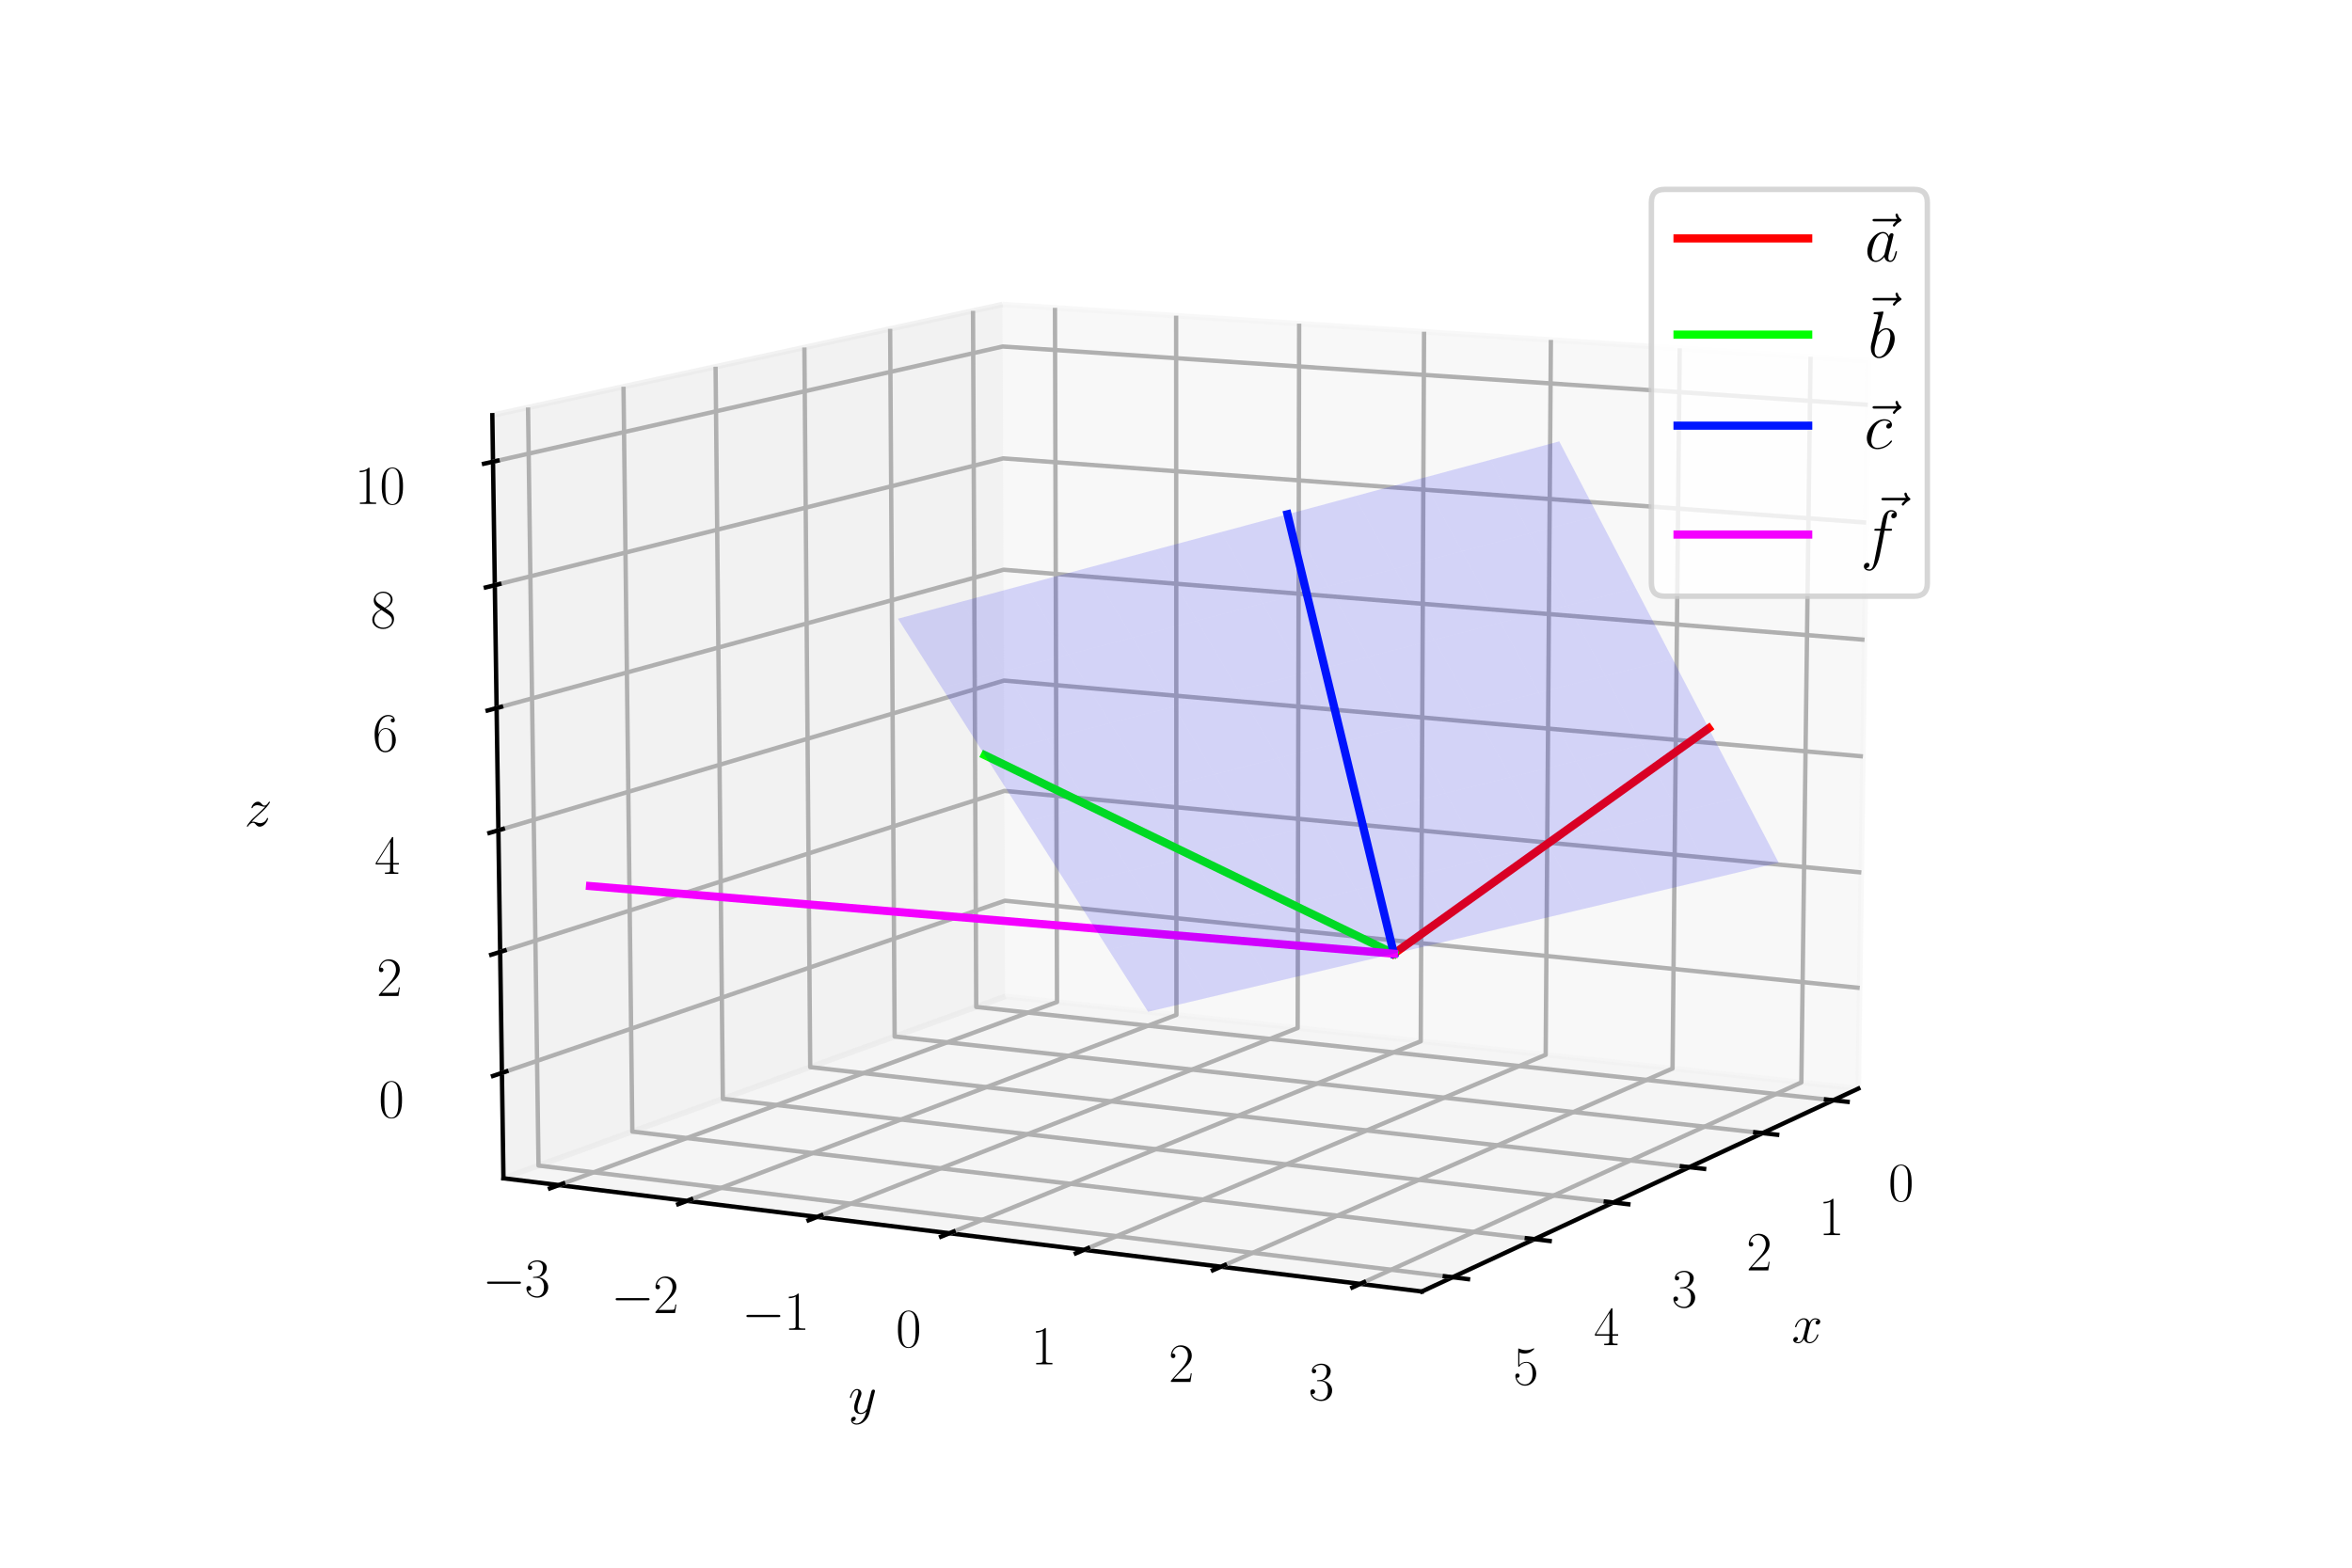 <?xml version="1.0" encoding="utf-8" standalone="no"?>
<!DOCTYPE svg PUBLIC "-//W3C//DTD SVG 1.1//EN"
  "http://www.w3.org/Graphics/SVG/1.1/DTD/svg11.dtd">
<svg xmlns:xlink="http://www.w3.org/1999/xlink" width="432pt" height="288pt" viewBox="0 0 432 288" xmlns="http://www.w3.org/2000/svg" version="1.1">
 <defs>
  <style type="text/css">*{stroke-linejoin: round; stroke-linecap: butt}</style>
 </defs>
 <g id="figure_1">
  <g id="patch_1">
   <path d="M 0 288 
L 432 288 
L 432 0 
L 0 0 
z
" style="fill: #ffffff"/>
  </g>
  <g id="patch_2">
   <path d="M 72 288 
L 360 288 
L 360 0 
L 72 0 
z
" style="fill: #ffffff"/>
  </g>
  <g id="pane3d_1">
   <g id="patch_3">
    <path d="M 184.645 183.051 
L 341.328 199.982 
L 343.18 66.231 
L 184.135 55.925 
" style="fill: #f2f2f2; opacity: 0.5; stroke: #f2f2f2; stroke-linejoin: miter"/>
   </g>
  </g>
  <g id="pane3d_2">
   <g id="patch_4">
    <path d="M 184.645 183.051 
L 92.471 216.462 
L 90.43 76.277 
L 184.135 55.925 
" style="fill: #e6e6e6; opacity: 0.5; stroke: #e6e6e6; stroke-linejoin: miter"/>
   </g>
  </g>
  <g id="pane3d_3">
   <g id="patch_5">
    <path d="M 184.645 183.051 
L 92.471 216.462 
L 261.158 237.261 
L 341.328 199.982 
" style="fill: #ececec; opacity: 0.5; stroke: #ececec; stroke-linejoin: miter"/>
   </g>
  </g>
  <g id="axis3d_1">
   <g id="line2d_1">
    <path d="M 341.328 199.982 
L 261.158 237.261 
" style="fill: none; stroke: #000000; stroke-width: 0.8; stroke-linecap: square"/>
   </g>
   <g id="text_1">
    <!-- $x$ -->
    <g transform="translate(329.088 246.67)scale(0.1 -0.1)">
     <defs>
      <path id="CMMI12-78" d="M 3034 2606 
C 2829 2567 2752 2414 2752 2293 
C 2752 2139 2874 2088 2963 2088 
C 3155 2088 3290 2254 3290 2427 
C 3290 2695 2982 2816 2714 2816 
C 2323 2816 2106 2433 2048 2312 
C 1901 2816 1504 2816 1389 2816 
C 736 2816 390 1980 390 1839 
C 390 1814 416 1782 461 1782 
C 512 1782 525 1820 538 1846 
C 755 2555 1184 2689 1370 2689 
C 1658 2689 1715 2420 1715 2267 
C 1715 2127 1677 1980 1600 1673 
L 1382 798 
C 1286 415 1101 64 762 64 
C 730 64 570 64 435 147 
C 666 192 717 383 717 460 
C 717 588 621 664 499 664 
C 346 664 179 530 179 326 
C 179 57 480 -64 755 -64 
C 1062 -64 1280 179 1414 441 
C 1517 64 1837 -64 2074 -64 
C 2726 -64 3072 773 3072 913 
C 3072 945 3046 971 3008 971 
C 2950 971 2944 939 2925 888 
C 2752 326 2381 64 2093 64 
C 1869 64 1747 230 1747 492 
C 1747 632 1773 734 1875 1156 
L 2099 2024 
C 2195 2408 2413 2689 2707 2689 
C 2720 2689 2899 2689 3034 2606 
z
" transform="scale(0.016)"/>
     </defs>
     <use xlink:href="#CMMI12-78" transform="scale(0.996)"/>
    </g>
   </g>
   <g id="Line3DCollection_1">
    <path d="M 336.708 202.13 
L 179.306 184.987 
L 178.715 57.103 
" style="fill: none; stroke: #b0b0b0; stroke-width: 0.8"/>
    <path d="M 323.728 208.166 
L 164.32 190.418 
L 163.497 60.408 
" style="fill: none; stroke: #b0b0b0; stroke-width: 0.8"/>
    <path d="M 310.273 214.422 
L 148.817 196.038 
L 147.746 63.829 
" style="fill: none; stroke: #b0b0b0; stroke-width: 0.8"/>
    <path d="M 296.317 220.912 
L 132.767 201.856 
L 131.431 67.372 
" style="fill: none; stroke: #b0b0b0; stroke-width: 0.8"/>
    <path d="M 281.833 227.647 
L 116.142 207.882 
L 114.522 71.045 
" style="fill: none; stroke: #b0b0b0; stroke-width: 0.8"/>
    <path d="M 266.788 234.643 
L 98.91 214.128 
L 96.986 74.853 
" style="fill: none; stroke: #b0b0b0; stroke-width: 0.8"/>
   </g>
   <g id="xtick_1">
    <g id="line2d_2">
     <path d="M 335.382 201.985 
L 339.364 202.419 
" style="fill: none; stroke: #000000; stroke-width: 0.8; stroke-linecap: square"/>
    </g>
    <g id="text_2">
     <!-- $\mathdefault{0}$ -->
     <g transform="translate(346.835 220.63)scale(0.1 -0.1)">
      <defs>
       <path id="CMR17-30" d="M 2688 2025 
C 2688 2416 2682 3080 2413 3591 
C 2176 4039 1798 4198 1466 4198 
C 1158 4198 768 4058 525 3597 
C 269 3118 243 2524 243 2025 
C 243 1661 250 1106 448 619 
C 723 -39 1216 -128 1466 -128 
C 1760 -128 2208 -7 2470 600 
C 2662 1042 2688 1559 2688 2025 
z
M 1466 -26 
C 1056 -26 813 325 723 812 
C 653 1188 653 1738 653 2096 
C 653 2588 653 2997 736 3387 
C 858 3929 1216 4096 1466 4096 
C 1728 4096 2067 3923 2189 3400 
C 2272 3036 2278 2607 2278 2096 
C 2278 1680 2278 1169 2202 792 
C 2067 95 1690 -26 1466 -26 
z
" transform="scale(0.016)"/>
      </defs>
      <use xlink:href="#CMR17-30" transform="scale(0.996)"/>
     </g>
    </g>
   </g>
   <g id="xtick_2">
    <g id="line2d_3">
     <path d="M 322.383 208.016 
L 326.42 208.466 
" style="fill: none; stroke: #000000; stroke-width: 0.8; stroke-linecap: square"/>
    </g>
    <g id="text_3">
     <!-- $\mathdefault{1}$ -->
     <g transform="translate(334.042 226.893)scale(0.1 -0.1)">
      <defs>
       <path id="CMR17-31" d="M 1702 4058 
C 1702 4192 1696 4192 1606 4192 
C 1357 3916 979 3827 621 3827 
C 602 3827 570 3827 563 3808 
C 557 3795 557 3782 557 3648 
C 755 3648 1088 3686 1344 3839 
L 1344 461 
C 1344 236 1331 160 781 160 
L 589 160 
L 589 0 
C 896 0 1216 0 1523 0 
C 1830 0 2150 0 2458 0 
L 2458 160 
L 2266 160 
C 1715 160 1702 230 1702 458 
L 1702 4058 
z
" transform="scale(0.016)"/>
      </defs>
      <use xlink:href="#CMR17-31" transform="scale(0.996)"/>
     </g>
    </g>
   </g>
   <g id="xtick_3">
    <g id="line2d_4">
     <path d="M 308.91 214.267 
L 313.002 214.733 
" style="fill: none; stroke: #000000; stroke-width: 0.8; stroke-linecap: square"/>
    </g>
    <g id="text_4">
     <!-- $\mathdefault{2}$ -->
     <g transform="translate(320.78 233.385)scale(0.1 -0.1)">
      <defs>
       <path id="CMR17-32" d="M 2669 989 
L 2554 989 
C 2490 536 2438 459 2413 420 
C 2381 369 1920 369 1830 369 
L 602 369 
C 832 619 1280 1072 1824 1597 
C 2214 1967 2669 2402 2669 3035 
C 2669 3790 2067 4224 1395 4224 
C 691 4224 262 3604 262 3030 
C 262 2780 448 2748 525 2748 
C 589 2748 781 2787 781 3010 
C 781 3207 614 3264 525 3264 
C 486 3264 448 3258 422 3245 
C 544 3790 915 4058 1306 4058 
C 1862 4058 2227 3617 2227 3035 
C 2227 2479 1901 2000 1536 1584 
L 262 146 
L 262 0 
L 2515 0 
L 2669 989 
z
" transform="scale(0.016)"/>
      </defs>
      <use xlink:href="#CMR17-32" transform="scale(0.996)"/>
     </g>
    </g>
   </g>
   <g id="xtick_4">
    <g id="line2d_5">
     <path d="M 294.935 220.751 
L 299.085 221.234 
" style="fill: none; stroke: #000000; stroke-width: 0.8; stroke-linecap: square"/>
    </g>
    <g id="text_5">
     <!-- $\mathdefault{3}$ -->
     <g transform="translate(307.024 240.119)scale(0.1 -0.1)">
      <defs>
       <path id="CMR17-33" d="M 1414 2157 
C 1984 2157 2234 1662 2234 1090 
C 2234 320 1824 25 1453 25 
C 1114 25 563 194 390 693 
C 422 680 454 680 486 680 
C 640 680 755 782 755 948 
C 755 1133 614 1216 486 1216 
C 378 1216 211 1165 211 926 
C 211 335 787 -128 1466 -128 
C 2176 -128 2720 430 2720 1085 
C 2720 1707 2208 2157 1600 2227 
C 2086 2328 2554 2756 2554 3329 
C 2554 3820 2048 4179 1472 4179 
C 890 4179 378 3829 378 3329 
C 378 3110 544 3072 627 3072 
C 762 3072 877 3155 877 3321 
C 877 3486 762 3569 627 3569 
C 602 3569 570 3569 544 3557 
C 730 3959 1235 4032 1459 4032 
C 1683 4032 2106 3925 2106 3320 
C 2106 3143 2080 2828 1862 2550 
C 1670 2304 1453 2304 1242 2284 
C 1210 2284 1062 2269 1037 2269 
C 992 2263 966 2257 966 2208 
C 966 2163 973 2157 1101 2157 
L 1414 2157 
z
" transform="scale(0.016)"/>
      </defs>
      <use xlink:href="#CMR17-33" transform="scale(0.996)"/>
     </g>
    </g>
   </g>
   <g id="xtick_5">
    <g id="line2d_6">
     <path d="M 280.431 227.48 
L 284.64 227.982 
" style="fill: none; stroke: #000000; stroke-width: 0.8; stroke-linecap: square"/>
    </g>
    <g id="text_6">
     <!-- $\mathdefault{4}$ -->
     <g transform="translate(292.744 247.11)scale(0.1 -0.1)">
      <defs>
       <path id="CMR17-34" d="M 2150 4122 
C 2150 4256 2144 4256 2029 4256 
L 128 1254 
L 128 1088 
L 1779 1088 
L 1779 457 
C 1779 224 1766 160 1318 160 
L 1197 160 
L 1197 0 
C 1402 0 1747 0 1965 0 
C 2182 0 2528 0 2733 0 
L 2733 160 
L 2611 160 
C 2163 160 2150 224 2150 457 
L 2150 1088 
L 2803 1088 
L 2803 1254 
L 2150 1254 
L 2150 4122 
z
M 1798 3703 
L 1798 1254 
L 256 1254 
L 1798 3703 
z
" transform="scale(0.016)"/>
      </defs>
      <use xlink:href="#CMR17-34" transform="scale(0.996)"/>
     </g>
    </g>
   </g>
   <g id="xtick_6">
    <g id="line2d_7">
     <path d="M 265.367 234.469 
L 269.635 234.991 
" style="fill: none; stroke: #000000; stroke-width: 0.8; stroke-linecap: square"/>
    </g>
    <g id="text_7">
     <!-- $\mathdefault{5}$ -->
     <g transform="translate(277.911 254.371)scale(0.1 -0.1)">
      <defs>
       <path id="CMR17-35" d="M 730 3692 
C 794 3666 1056 3584 1325 3584 
C 1920 3584 2246 3911 2432 4100 
C 2432 4157 2432 4192 2394 4192 
C 2387 4192 2374 4192 2323 4163 
C 2099 4058 1837 3973 1517 3973 
C 1325 3973 1037 3999 723 4139 
C 653 4171 640 4171 634 4171 
C 602 4171 595 4164 595 4037 
L 595 2203 
C 595 2089 595 2057 659 2057 
C 691 2057 704 2070 736 2114 
C 941 2401 1222 2522 1542 2522 
C 1766 2522 2246 2382 2246 1289 
C 2246 1085 2246 715 2054 421 
C 1894 159 1645 25 1370 25 
C 947 25 518 320 403 814 
C 429 807 480 795 506 795 
C 589 795 749 840 749 1038 
C 749 1210 627 1280 506 1280 
C 358 1280 262 1190 262 1011 
C 262 454 704 -128 1382 -128 
C 2042 -128 2669 440 2669 1264 
C 2669 2030 2170 2624 1549 2624 
C 1222 2624 947 2503 730 2274 
L 730 3692 
z
" transform="scale(0.016)"/>
      </defs>
      <use xlink:href="#CMR17-35" transform="scale(0.996)"/>
     </g>
    </g>
   </g>
  </g>
  <g id="axis3d_2">
   <g id="line2d_8">
    <path d="M 92.471 216.462 
L 261.158 237.261 
" style="fill: none; stroke: #000000; stroke-width: 0.8; stroke-linecap: square"/>
   </g>
   <g id="text_8">
    <!-- $y$ -->
    <g transform="translate(155.83 259.667)scale(0.1 -0.1)">
     <defs>
      <path id="CMMI12-79" d="M 1683 -700 
C 1510 -939 1261 -1152 947 -1152 
C 870 -1152 563 -1152 467 -889 
C 486 -895 518 -895 531 -895 
C 723 -895 851 -729 851 -582 
C 851 -435 730 -384 634 -384 
C 531 -384 307 -458 307 -759 
C 307 -1071 582 -1286 947 -1286 
C 1587 -1286 2234 -700 2413 6 
L 3040 2485 
C 3046 2517 3059 2556 3059 2594 
C 3059 2689 2982 2753 2886 2753 
C 2829 2753 2694 2727 2643 2535 
L 2170 658 
C 2138 543 2138 530 2086 460 
C 1958 281 1747 64 1440 64 
C 1082 64 1050 415 1050 588 
C 1050 952 1222 1443 1395 1903 
C 1466 2088 1504 2178 1504 2305 
C 1504 2574 1312 2816 998 2816 
C 410 2816 173 1890 173 1839 
C 173 1814 198 1782 243 1782 
C 301 1782 307 1807 333 1897 
C 486 2433 730 2689 979 2689 
C 1037 2689 1146 2689 1146 2478 
C 1146 2312 1075 2127 979 1884 
C 666 1047 666 837 666 683 
C 666 77 1101 -64 1421 -64 
C 1606 -64 1837 -6 2061 230 
L 2067 224 
C 1971 -147 1907 -392 1683 -700 
z
" transform="scale(0.016)"/>
     </defs>
     <use xlink:href="#CMMI12-79" transform="scale(0.996)"/>
    </g>
   </g>
   <g id="Line3DCollection_2">
    <path d="M 193.768 56.55 
L 194.142 184.077 
L 102.641 217.716 
" style="fill: none; stroke: #b0b0b0; stroke-width: 0.8"/>
    <path d="M 216.024 57.992 
L 216.08 186.448 
L 126.162 220.616 
" style="fill: none; stroke: #b0b0b0; stroke-width: 0.8"/>
    <path d="M 238.62 59.456 
L 238.348 188.854 
L 150.074 223.565 
" style="fill: none; stroke: #b0b0b0; stroke-width: 0.8"/>
    <path d="M 261.561 60.942 
L 260.952 191.297 
L 174.386 226.562 
" style="fill: none; stroke: #b0b0b0; stroke-width: 0.8"/>
    <path d="M 284.858 62.452 
L 283.9 193.776 
L 199.109 229.611 
" style="fill: none; stroke: #b0b0b0; stroke-width: 0.8"/>
    <path d="M 308.517 63.985 
L 307.2 196.294 
L 224.253 232.711 
" style="fill: none; stroke: #b0b0b0; stroke-width: 0.8"/>
    <path d="M 332.548 65.542 
L 330.861 198.851 
L 249.83 235.864 
" style="fill: none; stroke: #b0b0b0; stroke-width: 0.8"/>
   </g>
   <g id="xtick_7">
    <g id="line2d_9">
     <path d="M 103.449 217.419 
L 101.019 218.312 
" style="fill: none; stroke: #000000; stroke-width: 0.8; stroke-linecap: square"/>
    </g>
    <g id="text_9">
     <!-- $\mathdefault{−3}$ -->
     <g transform="translate(88.609 238.194)scale(0.1 -0.1)">
      <defs>
       <path id="CMSY10-0" d="M 4218 1472 
C 4326 1472 4442 1472 4442 1600 
C 4442 1728 4326 1728 4218 1728 
L 755 1728 
C 646 1728 531 1728 531 1600 
C 531 1472 646 1472 755 1472 
L 4218 1472 
z
" transform="scale(0.016)"/>
      </defs>
      <use xlink:href="#CMSY10-0" transform="scale(0.996)"/>
      <use xlink:href="#CMR17-33" transform="translate(77.487 0)scale(0.996)"/>
     </g>
    </g>
   </g>
   <g id="xtick_8">
    <g id="line2d_10">
     <path d="M 126.957 220.314 
L 124.567 221.222 
" style="fill: none; stroke: #000000; stroke-width: 0.8; stroke-linecap: square"/>
    </g>
    <g id="text_10">
     <!-- $\mathdefault{−2}$ -->
     <g transform="translate(112.231 241.227)scale(0.1 -0.1)">
      <use xlink:href="#CMSY10-0" transform="scale(0.996)"/>
      <use xlink:href="#CMR17-32" transform="translate(77.487 0)scale(0.996)"/>
     </g>
    </g>
   </g>
   <g id="xtick_9">
    <g id="line2d_11">
     <path d="M 150.855 223.257 
L 148.507 224.181 
" style="fill: none; stroke: #000000; stroke-width: 0.8; stroke-linecap: square"/>
    </g>
    <g id="text_11">
     <!-- $\mathdefault{−1}$ -->
     <g transform="translate(136.248 244.31)scale(0.1 -0.1)">
      <use xlink:href="#CMSY10-0" transform="scale(0.996)"/>
      <use xlink:href="#CMR17-31" transform="translate(77.487 0)scale(0.996)"/>
     </g>
    </g>
   </g>
   <g id="xtick_10">
    <g id="line2d_12">
     <path d="M 175.153 226.25 
L 172.849 227.189 
" style="fill: none; stroke: #000000; stroke-width: 0.8; stroke-linecap: square"/>
    </g>
    <g id="text_12">
     <!-- $\mathdefault{0}$ -->
     <g transform="translate(164.545 247.446)scale(0.1 -0.1)">
      <use xlink:href="#CMR17-30" transform="scale(0.996)"/>
     </g>
    </g>
   </g>
   <g id="xtick_11">
    <g id="line2d_13">
     <path d="M 199.861 229.293 
L 197.602 230.248 
" style="fill: none; stroke: #000000; stroke-width: 0.8; stroke-linecap: square"/>
    </g>
    <g id="text_13">
     <!-- $\mathdefault{1}$ -->
     <g transform="translate(189.383 250.635)scale(0.1 -0.1)">
      <use xlink:href="#CMR17-31" transform="scale(0.996)"/>
     </g>
    </g>
   </g>
   <g id="xtick_12">
    <g id="line2d_14">
     <path d="M 224.989 232.388 
L 222.778 233.359 
" style="fill: none; stroke: #000000; stroke-width: 0.8; stroke-linecap: square"/>
    </g>
    <g id="text_14">
     <!-- $\mathdefault{2}$ -->
     <g transform="translate(214.647 253.878)scale(0.1 -0.1)">
      <use xlink:href="#CMR17-32" transform="scale(0.996)"/>
     </g>
    </g>
   </g>
   <g id="xtick_13">
    <g id="line2d_15">
     <path d="M 250.549 235.536 
L 248.387 236.523 
" style="fill: none; stroke: #000000; stroke-width: 0.8; stroke-linecap: square"/>
    </g>
    <g id="text_15">
     <!-- $\mathdefault{3}$ -->
     <g transform="translate(240.348 257.178)scale(0.1 -0.1)">
      <use xlink:href="#CMR17-33" transform="scale(0.996)"/>
     </g>
    </g>
   </g>
  </g>
  <g id="axis3d_3">
   <g id="line2d_16">
    <path d="M 92.471 216.462 
L 90.43 76.277 
" style="fill: none; stroke: #000000; stroke-width: 0.8; stroke-linecap: square"/>
   </g>
   <g id="text_16">
    <!-- $z$ -->
    <g transform="translate(44.901 151.766)scale(0.1 -0.1)">
     <defs>
      <path id="CMMI12-7a" d="M 813 486 
C 1088 803 1312 1004 1632 1296 
C 2016 1632 2182 1793 2272 1891 
C 2720 2338 2944 2713 2944 2764 
C 2944 2816 2893 2816 2880 2816 
C 2835 2816 2822 2793 2790 2750 
C 2630 2494 2477 2367 2310 2367 
C 2176 2367 2106 2421 1984 2565 
C 1850 2715 1741 2816 1555 2816 
C 1088 2816 806 2257 806 2128 
C 806 2108 813 2068 870 2068 
C 922 2068 928 2091 947 2133 
C 1056 2372 1363 2414 1485 2414 
C 1619 2414 1747 2376 1882 2327 
C 2125 2240 2227 2240 2291 2240 
C 2336 2240 2362 2240 2394 2246 
C 2182 1994 1837 1683 1549 1418 
L 902 816 
C 512 415 275 33 275 -12 
C 275 -51 307 -64 346 -64 
C 384 -64 390 -57 435 14 
C 538 163 742 384 979 384 
C 1114 384 1178 342 1306 193 
C 1427 61 1536 -64 1741 -64 
C 2368 -64 2726 732 2726 876 
C 2726 903 2720 942 2656 942 
C 2605 942 2598 917 2579 855 
C 2438 488 2061 338 1811 338 
C 1677 338 1549 376 1414 425 
C 1158 512 1088 512 1005 512 
C 941 512 870 512 813 486 
z
" transform="scale(0.016)"/>
     </defs>
     <use xlink:href="#CMMI12-7a" transform="scale(0.996)"/>
    </g>
   </g>
   <g id="Line3DCollection_3">
    <path d="M 92.189 197.103 
L 184.575 165.472 
L 341.584 181.499 
" style="fill: none; stroke: #b0b0b0; stroke-width: 0.8"/>
    <path d="M 91.865 174.873 
L 184.494 145.296 
L 341.878 160.28 
" style="fill: none; stroke: #b0b0b0; stroke-width: 0.8"/>
    <path d="M 91.54 152.53 
L 184.412 125.027 
L 342.173 138.959 
" style="fill: none; stroke: #b0b0b0; stroke-width: 0.8"/>
    <path d="M 91.213 130.073 
L 184.331 104.664 
L 342.47 117.534 
" style="fill: none; stroke: #b0b0b0; stroke-width: 0.8"/>
    <path d="M 90.884 107.502 
L 184.249 84.208 
L 342.768 96.005 
" style="fill: none; stroke: #b0b0b0; stroke-width: 0.8"/>
    <path d="M 90.554 84.815 
L 184.166 63.657 
L 343.067 74.371 
" style="fill: none; stroke: #b0b0b0; stroke-width: 0.8"/>
   </g>
   <g id="xtick_14">
    <g id="line2d_17">
     <path d="M 93.005 196.824 
L 90.552 197.663 
" style="fill: none; stroke: #000000; stroke-width: 0.8; stroke-linecap: square"/>
    </g>
    <g id="text_17">
     <!-- $\mathdefault{0}$ -->
     <g transform="translate(69.557 205.282)scale(0.1 -0.1)">
      <use xlink:href="#CMR17-30" transform="scale(0.996)"/>
     </g>
    </g>
   </g>
   <g id="xtick_15">
    <g id="line2d_18">
     <path d="M 92.684 174.612 
L 90.224 175.397 
" style="fill: none; stroke: #000000; stroke-width: 0.8; stroke-linecap: square"/>
    </g>
    <g id="text_18">
     <!-- $\mathdefault{2}$ -->
     <g transform="translate(69.181 182.97)scale(0.1 -0.1)">
      <use xlink:href="#CMR17-32" transform="scale(0.996)"/>
     </g>
    </g>
   </g>
   <g id="xtick_16">
    <g id="line2d_19">
     <path d="M 92.361 152.287 
L 89.894 153.018 
" style="fill: none; stroke: #000000; stroke-width: 0.8; stroke-linecap: square"/>
    </g>
    <g id="text_19">
     <!-- $\mathdefault{4}$ -->
     <g transform="translate(68.803 160.545)scale(0.1 -0.1)">
      <use xlink:href="#CMR17-34" transform="scale(0.996)"/>
     </g>
    </g>
   </g>
   <g id="xtick_17">
    <g id="line2d_20">
     <path d="M 92.036 129.849 
L 89.562 130.524 
" style="fill: none; stroke: #000000; stroke-width: 0.8; stroke-linecap: square"/>
    </g>
    <g id="text_20">
     <!-- $\mathdefault{6}$ -->
     <g transform="translate(68.423 138.005)scale(0.1 -0.1)">
      <defs>
       <path id="CMR17-36" d="M 678 2176 
C 678 3690 1395 4032 1811 4032 
C 1946 4032 2272 4009 2400 3776 
C 2298 3776 2106 3776 2106 3553 
C 2106 3381 2246 3323 2336 3323 
C 2394 3323 2566 3348 2566 3560 
C 2566 3954 2246 4179 1805 4179 
C 1043 4179 243 3390 243 1984 
C 243 253 966 -128 1478 -128 
C 2099 -128 2688 427 2688 1283 
C 2688 2081 2170 2662 1517 2662 
C 1126 2662 838 2407 678 1960 
L 678 2176 
z
M 1478 25 
C 691 25 691 1200 691 1436 
C 691 1896 909 2560 1504 2560 
C 1613 2560 1926 2560 2138 2120 
C 2253 1870 2253 1609 2253 1289 
C 2253 944 2253 690 2118 434 
C 1978 171 1773 25 1478 25 
z
" transform="scale(0.016)"/>
      </defs>
      <use xlink:href="#CMR17-36" transform="scale(0.996)"/>
     </g>
    </g>
   </g>
   <g id="xtick_18">
    <g id="line2d_21">
     <path d="M 91.71 107.296 
L 89.228 107.915 
" style="fill: none; stroke: #000000; stroke-width: 0.8; stroke-linecap: square"/>
    </g>
    <g id="text_21">
     <!-- $\mathdefault{8}$ -->
     <g transform="translate(68.041 115.349)scale(0.1 -0.1)">
      <defs>
       <path id="CMR17-38" d="M 1741 2264 
C 2144 2467 2554 2773 2554 3263 
C 2554 3841 1990 4179 1472 4179 
C 890 4179 378 3759 378 3180 
C 378 3021 416 2747 666 2505 
C 730 2442 998 2251 1171 2130 
C 883 1983 211 1634 211 934 
C 211 279 838 -128 1459 -128 
C 2144 -128 2720 362 2720 1010 
C 2720 1590 2330 1857 2074 2029 
L 1741 2264 
z
M 902 2822 
C 851 2854 595 3051 595 3351 
C 595 3739 998 4032 1459 4032 
C 1965 4032 2336 3676 2336 3262 
C 2336 2669 1670 2331 1638 2331 
C 1632 2331 1626 2331 1574 2370 
L 902 2822 
z
M 2080 1519 
C 2176 1449 2483 1240 2483 851 
C 2483 381 2010 25 1472 25 
C 890 25 448 438 448 940 
C 448 1443 838 1862 1280 2060 
L 2080 1519 
z
" transform="scale(0.016)"/>
      </defs>
      <use xlink:href="#CMR17-38" transform="scale(0.996)"/>
     </g>
    </g>
   </g>
   <g id="xtick_19">
    <g id="line2d_22">
     <path d="M 91.382 84.628 
L 88.893 85.19 
" style="fill: none; stroke: #000000; stroke-width: 0.8; stroke-linecap: square"/>
    </g>
    <g id="text_22">
     <!-- $\mathdefault{10}$ -->
     <g transform="translate(65.167 92.577)scale(0.1 -0.1)">
      <use xlink:href="#CMR17-31" transform="scale(0.996)"/>
      <use xlink:href="#CMR17-30" transform="translate(45.69 0)scale(0.996)"/>
     </g>
    </g>
   </g>
  </g>
  <g id="axes_1">
   <g id="line2d_23">
    <path d="M 256.024 175.206 
L 313.845 133.802 
" clip-path="url(#pfdee4dfaa3)" style="fill: none; stroke: #ff0000; stroke-width: 1.5; stroke-linecap: square"/>
   </g>
   <g id="line2d_24">
    <path d="M 256.024 175.206 
L 180.883 138.743 
" clip-path="url(#pfdee4dfaa3)" style="fill: none; stroke: #00ff00; stroke-width: 1.5; stroke-linecap: square"/>
   </g>
   <g id="line2d_25">
    <path d="M 256.024 175.206 
L 236.475 94.475 
" clip-path="url(#pfdee4dfaa3)" style="fill: none; stroke: #0016ff; stroke-width: 1.5; stroke-linecap: square"/>
   </g>
   <g id="line2d_26">
    <path d="M 256.024 175.206 
L 108.37 162.778 
" clip-path="url(#pfdee4dfaa3)" style="fill: none; stroke: #f400ff; stroke-width: 1.5; stroke-linecap: square"/>
   </g>
   <g id="Poly3DCollection_1">
    <path d="M 210.874 185.877 
L 203.605 174.453 
L 214.833 171.743 
L 222.02 183.243 
z
" clip-path="url(#pfdee4dfaa3)" style="fill: #0000f5; fill-opacity: 0.15"/>
    <path d="M 222.02 183.243 
L 214.833 171.743 
L 226.157 169.011 
L 233.259 180.587 
z
" clip-path="url(#pfdee4dfaa3)" style="fill: #0000f5; fill-opacity: 0.15"/>
    <path d="M 233.259 180.587 
L 226.157 169.011 
L 237.578 166.255 
L 244.594 177.908 
z
" clip-path="url(#pfdee4dfaa3)" style="fill: #0000f5; fill-opacity: 0.15"/>
    <path d="M 203.605 174.453 
L 196.186 162.794 
L 207.498 160.006 
L 214.833 171.743 
z
" clip-path="url(#pfdee4dfaa3)" style="fill: #0000f5; fill-opacity: 0.15"/>
    <path d="M 244.594 177.908 
L 237.578 166.255 
L 249.096 163.475 
L 256.024 175.206 
z
" clip-path="url(#pfdee4dfaa3)" style="fill: #0000f5; fill-opacity: 0.15"/>
    <path d="M 214.833 171.743 
L 207.498 160.006 
L 218.908 157.195 
L 226.157 169.011 
z
" clip-path="url(#pfdee4dfaa3)" style="fill: #0000f5; fill-opacity: 0.15"/>
    <path d="M 256.024 175.206 
L 249.096 163.475 
L 260.715 160.671 
L 267.553 172.481 
z
" clip-path="url(#pfdee4dfaa3)" style="fill: #0000f5; fill-opacity: 0.15"/>
    <path d="M 226.157 169.011 
L 218.908 157.195 
L 230.416 154.359 
L 237.578 166.255 
z
" clip-path="url(#pfdee4dfaa3)" style="fill: #0000f5; fill-opacity: 0.15"/>
    <path d="M 196.186 162.794 
L 188.614 150.893 
L 200.011 148.025 
L 207.498 160.006 
z
" clip-path="url(#pfdee4dfaa3)" style="fill: #0000f5; fill-opacity: 0.15"/>
    <path d="M 267.553 172.481 
L 260.715 160.671 
L 272.434 157.843 
L 279.181 169.733 
z
" clip-path="url(#pfdee4dfaa3)" style="fill: #0000f5; fill-opacity: 0.15"/>
    <path d="M 237.578 166.255 
L 230.416 154.359 
L 242.024 151.499 
L 249.096 163.475 
z
" clip-path="url(#pfdee4dfaa3)" style="fill: #0000f5; fill-opacity: 0.15"/>
    <path d="M 207.498 160.006 
L 200.011 148.025 
L 211.507 145.132 
L 218.908 157.195 
z
" clip-path="url(#pfdee4dfaa3)" style="fill: #0000f5; fill-opacity: 0.15"/>
    <path d="M 279.181 169.733 
L 272.434 157.843 
L 284.255 154.991 
L 290.908 166.961 
z
" clip-path="url(#pfdee4dfaa3)" style="fill: #0000f5; fill-opacity: 0.15"/>
    <path d="M 249.096 163.475 
L 242.024 151.499 
L 253.733 148.614 
L 260.715 160.671 
z
" clip-path="url(#pfdee4dfaa3)" style="fill: #0000f5; fill-opacity: 0.15"/>
    <path d="M 218.908 157.195 
L 211.507 145.132 
L 223.104 142.214 
L 230.416 154.359 
z
" clip-path="url(#pfdee4dfaa3)" style="fill: #0000f5; fill-opacity: 0.15"/>
    <path d="M 290.908 166.961 
L 284.255 154.991 
L 296.179 152.113 
L 302.737 164.165 
z
" clip-path="url(#pfdee4dfaa3)" style="fill: #0000f5; fill-opacity: 0.15"/>
    <path d="M 188.614 150.893 
L 180.883 138.743 
L 192.366 135.792 
L 200.011 148.025 
z
" clip-path="url(#pfdee4dfaa3)" style="fill: #0000f5; fill-opacity: 0.15"/>
    <path d="M 260.715 160.671 
L 253.733 148.614 
L 265.545 145.703 
L 272.434 157.843 
z
" clip-path="url(#pfdee4dfaa3)" style="fill: #0000f5; fill-opacity: 0.15"/>
    <path d="M 230.416 154.359 
L 223.104 142.214 
L 234.802 139.27 
L 242.024 151.499 
z
" clip-path="url(#pfdee4dfaa3)" style="fill: #0000f5; fill-opacity: 0.15"/>
    <path d="M 302.737 164.165 
L 296.179 152.113 
L 308.208 149.21 
L 314.669 161.345 
z
" clip-path="url(#pfdee4dfaa3)" style="fill: #0000f5; fill-opacity: 0.15"/>
    <path d="M 200.011 148.025 
L 192.366 135.792 
L 203.95 132.815 
L 211.507 145.132 
z
" clip-path="url(#pfdee4dfaa3)" style="fill: #0000f5; fill-opacity: 0.15"/>
    <path d="M 272.434 157.843 
L 265.545 145.703 
L 277.46 142.767 
L 284.255 154.991 
z
" clip-path="url(#pfdee4dfaa3)" style="fill: #0000f5; fill-opacity: 0.15"/>
    <path d="M 242.024 151.499 
L 234.802 139.27 
L 246.603 136.301 
L 253.733 148.614 
z
" clip-path="url(#pfdee4dfaa3)" style="fill: #0000f5; fill-opacity: 0.15"/>
    <path d="M 314.669 161.345 
L 308.208 149.21 
L 320.343 146.282 
L 326.705 158.5 
z
" clip-path="url(#pfdee4dfaa3)" style="fill: #0000f5; fill-opacity: 0.15"/>
    <path d="M 211.507 145.132 
L 203.95 132.815 
L 215.637 129.811 
L 223.104 142.214 
z
" clip-path="url(#pfdee4dfaa3)" style="fill: #0000f5; fill-opacity: 0.15"/>
    <path d="M 284.255 154.991 
L 277.46 142.767 
L 289.481 139.805 
L 296.179 152.113 
z
" clip-path="url(#pfdee4dfaa3)" style="fill: #0000f5; fill-opacity: 0.15"/>
    <path d="M 180.883 138.743 
L 172.989 126.337 
L 184.559 123.299 
L 192.366 135.792 
z
" clip-path="url(#pfdee4dfaa3)" style="fill: #0000f5; fill-opacity: 0.15"/>
    <path d="M 253.733 148.614 
L 246.603 136.301 
L 258.509 133.305 
L 265.545 145.703 
z
" clip-path="url(#pfdee4dfaa3)" style="fill: #0000f5; fill-opacity: 0.15"/>
    <path d="M 223.104 142.214 
L 215.637 129.811 
L 227.426 126.781 
L 234.802 139.27 
z
" clip-path="url(#pfdee4dfaa3)" style="fill: #0000f5; fill-opacity: 0.15"/>
    <path d="M 296.179 152.113 
L 289.481 139.805 
L 301.609 136.817 
L 308.208 149.21 
z
" clip-path="url(#pfdee4dfaa3)" style="fill: #0000f5; fill-opacity: 0.15"/>
    <path d="M 192.366 135.792 
L 184.559 123.299 
L 196.232 120.235 
L 203.95 132.815 
z
" clip-path="url(#pfdee4dfaa3)" style="fill: #0000f5; fill-opacity: 0.15"/>
    <path d="M 265.545 145.703 
L 258.509 133.305 
L 270.521 130.282 
L 277.46 142.767 
z
" clip-path="url(#pfdee4dfaa3)" style="fill: #0000f5; fill-opacity: 0.15"/>
    <path d="M 234.802 139.27 
L 227.426 126.781 
L 239.321 123.724 
L 246.603 136.301 
z
" clip-path="url(#pfdee4dfaa3)" style="fill: #0000f5; fill-opacity: 0.15"/>
    <path d="M 308.208 149.21 
L 301.609 136.817 
L 313.845 133.802 
L 320.343 146.282 
z
" clip-path="url(#pfdee4dfaa3)" style="fill: #0000f5; fill-opacity: 0.15"/>
    <path d="M 203.95 132.815 
L 196.232 120.235 
L 208.009 117.143 
L 215.637 129.811 
z
" clip-path="url(#pfdee4dfaa3)" style="fill: #0000f5; fill-opacity: 0.15"/>
    <path d="M 277.46 142.767 
L 270.521 130.282 
L 282.64 127.233 
L 289.481 139.805 
z
" clip-path="url(#pfdee4dfaa3)" style="fill: #0000f5; fill-opacity: 0.15"/>
    <path d="M 172.989 126.337 
L 164.926 113.664 
L 176.584 110.538 
L 184.559 123.299 
z
" clip-path="url(#pfdee4dfaa3)" style="fill: #0000f5; fill-opacity: 0.15"/>
    <path d="M 246.603 136.301 
L 239.321 123.724 
L 251.323 120.64 
L 258.509 133.305 
z
" clip-path="url(#pfdee4dfaa3)" style="fill: #0000f5; fill-opacity: 0.15"/>
    <path d="M 215.637 129.811 
L 208.009 117.143 
L 219.892 114.023 
L 227.426 126.781 
z
" clip-path="url(#pfdee4dfaa3)" style="fill: #0000f5; fill-opacity: 0.15"/>
    <path d="M 289.481 139.805 
L 282.64 127.233 
L 294.868 124.156 
L 301.609 136.817 
z
" clip-path="url(#pfdee4dfaa3)" style="fill: #0000f5; fill-opacity: 0.15"/>
    <path d="M 184.559 123.299 
L 176.584 110.538 
L 188.347 107.383 
L 196.232 120.235 
z
" clip-path="url(#pfdee4dfaa3)" style="fill: #0000f5; fill-opacity: 0.15"/>
    <path d="M 258.509 133.305 
L 251.323 120.64 
L 263.432 117.528 
L 270.521 130.282 
z
" clip-path="url(#pfdee4dfaa3)" style="fill: #0000f5; fill-opacity: 0.15"/>
    <path d="M 227.426 126.781 
L 219.892 114.023 
L 231.882 110.876 
L 239.321 123.724 
z
" clip-path="url(#pfdee4dfaa3)" style="fill: #0000f5; fill-opacity: 0.15"/>
    <path d="M 301.609 136.817 
L 294.868 124.156 
L 307.205 121.051 
L 313.845 133.802 
z
" clip-path="url(#pfdee4dfaa3)" style="fill: #0000f5; fill-opacity: 0.15"/>
    <path d="M 196.232 120.235 
L 188.347 107.383 
L 200.217 104.199 
L 208.009 117.143 
z
" clip-path="url(#pfdee4dfaa3)" style="fill: #0000f5; fill-opacity: 0.15"/>
    <path d="M 270.521 130.282 
L 263.432 117.528 
L 275.65 114.387 
L 282.64 127.233 
z
" clip-path="url(#pfdee4dfaa3)" style="fill: #0000f5; fill-opacity: 0.15"/>
    <path d="M 239.321 123.724 
L 231.882 110.876 
L 243.98 107.7 
L 251.323 120.64 
z
" clip-path="url(#pfdee4dfaa3)" style="fill: #0000f5; fill-opacity: 0.15"/>
    <path d="M 208.009 117.143 
L 200.217 104.199 
L 212.193 100.987 
L 219.892 114.023 
z
" clip-path="url(#pfdee4dfaa3)" style="fill: #0000f5; fill-opacity: 0.15"/>
    <path d="M 282.64 127.233 
L 275.65 114.387 
L 287.979 111.219 
L 294.868 124.156 
z
" clip-path="url(#pfdee4dfaa3)" style="fill: #0000f5; fill-opacity: 0.15"/>
    <path d="M 251.323 120.64 
L 243.98 107.7 
L 256.188 104.495 
L 263.432 117.528 
z
" clip-path="url(#pfdee4dfaa3)" style="fill: #0000f5; fill-opacity: 0.15"/>
    <path d="M 219.892 114.023 
L 212.193 100.987 
L 224.279 97.746 
L 231.882 110.876 
z
" clip-path="url(#pfdee4dfaa3)" style="fill: #0000f5; fill-opacity: 0.15"/>
    <path d="M 294.868 124.156 
L 287.979 111.219 
L 300.421 108.021 
L 307.205 121.051 
z
" clip-path="url(#pfdee4dfaa3)" style="fill: #0000f5; fill-opacity: 0.15"/>
    <path d="M 263.432 117.528 
L 256.188 104.495 
L 268.507 101.26 
L 275.65 114.387 
z
" clip-path="url(#pfdee4dfaa3)" style="fill: #0000f5; fill-opacity: 0.15"/>
    <path d="M 231.882 110.876 
L 224.279 97.746 
L 236.475 94.475 
L 243.98 107.7 
z
" clip-path="url(#pfdee4dfaa3)" style="fill: #0000f5; fill-opacity: 0.15"/>
    <path d="M 275.65 114.387 
L 268.507 101.26 
L 280.939 97.997 
L 287.979 111.219 
z
" clip-path="url(#pfdee4dfaa3)" style="fill: #0000f5; fill-opacity: 0.15"/>
    <path d="M 243.98 107.7 
L 236.475 94.475 
L 248.783 91.174 
L 256.188 104.495 
z
" clip-path="url(#pfdee4dfaa3)" style="fill: #0000f5; fill-opacity: 0.15"/>
    <path d="M 287.979 111.219 
L 280.939 97.997 
L 293.486 94.703 
L 300.421 108.021 
z
" clip-path="url(#pfdee4dfaa3)" style="fill: #0000f5; fill-opacity: 0.15"/>
    <path d="M 256.188 104.495 
L 248.783 91.174 
L 261.205 87.842 
L 268.507 101.26 
z
" clip-path="url(#pfdee4dfaa3)" style="fill: #0000f5; fill-opacity: 0.15"/>
    <path d="M 268.507 101.26 
L 261.205 87.842 
L 273.742 84.48 
L 280.939 97.997 
z
" clip-path="url(#pfdee4dfaa3)" style="fill: #0000f5; fill-opacity: 0.15"/>
    <path d="M 280.939 97.997 
L 273.742 84.48 
L 286.396 81.086 
L 293.486 94.703 
z
" clip-path="url(#pfdee4dfaa3)" style="fill: #0000f5; fill-opacity: 0.15"/>
   </g>
   <g id="legend_1">
    <g id="patch_6">
     <path d="M 305.719 109.526 
L 351.6 109.526 
Q 354 109.526 354 107.126 
L 354 37.2 
Q 354 34.8 351.6 34.8 
L 305.719 34.8 
Q 303.319 34.8 303.319 37.2 
L 303.319 107.126 
Q 303.319 109.526 305.719 109.526 
z
" style="fill: #ffffff; opacity: 0.8; stroke: #cccccc; stroke-linejoin: miter"/>
    </g>
    <g id="line2d_27">
     <path d="M 308.119 43.8 
L 320.119 43.8 
L 332.119 43.8 
" style="fill: none; stroke: #ff0000; stroke-width: 1.5; stroke-linecap: square"/>
    </g>
    <g id="text_23">
     <!-- $\vec{a}$ -->
     <g transform="translate(341.719 48)scale(0.12 -0.12)">
      <defs>
       <path id="CMMI12-7e" d="M 3424 3835 
C 3347 3764 3110 3540 3110 3451 
C 3110 3387 3168 3329 3232 3329 
C 3290 3329 3315 3368 3360 3432 
C 3514 3624 3686 3745 3834 3828 
C 3898 3867 3942 3886 3942 3956 
C 3942 4014 3891 4046 3853 4078 
C 3674 4200 3629 4372 3610 4449 
C 3590 4500 3571 4577 3482 4577 
C 3443 4577 3366 4552 3366 4456 
C 3366 4398 3405 4244 3526 4072 
L 1376 4072 
C 1267 4072 1158 4072 1158 3950 
C 1158 3835 1274 3835 1376 3835 
L 3424 3835 
z
" transform="scale(0.016)"/>
       <path id="CMMI12-61" d="M 1926 760 
C 1894 651 1894 639 1805 517 
C 1664 338 1382 64 1082 64 
C 819 64 672 300 672 677 
C 672 1028 870 1743 992 2012 
C 1210 2459 1510 2689 1760 2689 
C 2182 2689 2266 2165 2266 2114 
C 2266 2108 2246 2024 2240 2012 
L 1926 760 
z
M 2336 2395 
C 2266 2561 2093 2816 1760 2816 
C 1037 2816 256 1884 256 939 
C 256 307 627 -64 1062 -64 
C 1414 -64 1715 211 1894 422 
C 1958 45 2259 -64 2451 -64 
C 2643 -64 2797 51 2912 281 
C 3014 498 3104 888 3104 913 
C 3104 945 3078 971 3040 971 
C 2982 971 2976 939 2950 843 
C 2854 466 2733 64 2470 64 
C 2285 64 2272 230 2272 358 
C 2272 505 2291 575 2349 824 
C 2394 984 2426 1124 2477 1309 
C 2714 2267 2771 2497 2771 2535 
C 2771 2625 2701 2695 2605 2695 
C 2400 2695 2349 2472 2336 2395 
z
" transform="scale(0.016)"/>
      </defs>
      <use xlink:href="#CMMI12-7e" transform="scale(0.996)"/>
      <use xlink:href="#CMMI12-61" transform="translate(6.446 0)scale(0.996)"/>
     </g>
    </g>
    <g id="line2d_28">
     <path d="M 308.119 61.476 
L 320.119 61.476 
L 332.119 61.476 
" style="fill: none; stroke: #00ff00; stroke-width: 1.5; stroke-linecap: square"/>
    </g>
    <g id="text_24">
     <!-- $\vec{b}$ -->
     <g transform="translate(341.719 65.676)scale(0.12 -0.12)">
      <defs>
       <path id="CMMI12-62" d="M 1478 4257 
C 1485 4283 1498 4321 1498 4352 
C 1498 4416 1434 4416 1421 4416 
C 1414 4416 1184 4393 1069 4377 
C 960 4377 864 4358 749 4358 
C 595 4345 550 4339 550 4224 
C 550 4160 614 4160 678 4160 
C 1005 4160 1005 4103 1005 4040 
C 1005 3996 954 3811 928 3696 
L 774 3085 
C 710 2831 346 1387 320 1272 
C 288 1114 288 1005 288 922 
C 288 274 653 -64 1069 -64 
C 1811 -64 2579 888 2579 1814 
C 2579 2401 2246 2816 1766 2816 
C 1434 2816 1133 2542 1011 2414 
L 1478 4257 
z
M 1075 64 
C 870 64 646 217 646 715 
C 646 926 666 1047 781 1494 
C 800 1577 902 1986 928 2069 
C 941 2120 1318 2689 1754 2689 
C 2035 2689 2163 2408 2163 2076 
C 2163 1769 1984 1047 1824 715 
C 1664 370 1370 64 1075 64 
z
" transform="scale(0.016)"/>
      </defs>
      <use xlink:href="#CMMI12-7e" transform="translate(0 26.29)scale(0.996)"/>
      <use xlink:href="#CMMI12-62" transform="translate(11.312 0)scale(0.996)"/>
     </g>
    </g>
    <g id="line2d_29">
     <path d="M 308.119 78.201 
L 320.119 78.201 
L 332.119 78.201 
" style="fill: none; stroke: #0016ff; stroke-width: 1.5; stroke-linecap: square"/>
    </g>
    <g id="text_25">
     <!-- $\vec{c}$ -->
     <g transform="translate(341.719 82.401)scale(0.12 -0.12)">
      <defs>
       <path id="CMMI12-63" d="M 2502 2431 
C 2381 2431 2323 2431 2234 2355 
C 2195 2323 2125 2227 2125 2125 
C 2125 1997 2221 1920 2342 1920 
C 2496 1920 2669 2044 2669 2292 
C 2669 2588 2374 2816 1933 2816 
C 1094 2816 256 1903 256 996 
C 256 441 602 -64 1254 -64 
C 2125 -64 2675 622 2675 706 
C 2675 744 2637 776 2611 776 
C 2592 776 2586 770 2528 713 
C 2118 162 1510 64 1267 64 
C 826 64 685 446 685 764 
C 685 988 794 1605 1024 2039 
C 1190 2338 1536 2682 1939 2682 
C 2022 2682 2374 2682 2502 2431 
z
" transform="scale(0.016)"/>
      </defs>
      <use xlink:href="#CMMI12-7e" transform="scale(0.996)"/>
      <use xlink:href="#CMMI12-63" transform="translate(5.639 0)scale(0.996)"/>
     </g>
    </g>
    <g id="line2d_30">
     <path d="M 308.119 98.202 
L 320.119 98.202 
L 332.119 98.202 
" style="fill: none; stroke: #f400ff; stroke-width: 1.5; stroke-linecap: square"/>
    </g>
    <g id="text_26">
     <!-- $\vec{f}$ -->
     <g transform="translate(341.719 102.402)scale(0.12 -0.12)">
      <defs>
       <path id="CMMI12-66" d="M 2854 2566 
C 2982 2566 3034 2566 3034 2688 
C 3034 2752 2982 2752 2867 2752 
L 2349 2752 
C 2470 3429 2560 3897 2611 4107 
C 2650 4265 2784 4416 2950 4416 
C 3085 4416 3219 4358 3283 4298 
C 3034 4272 2957 4082 2957 3969 
C 2957 3837 3053 3759 3174 3759 
C 3302 3759 3494 3870 3494 4119 
C 3494 4393 3226 4544 2944 4544 
C 2669 4544 2400 4334 2272 4078 
C 2157 3848 2093 3611 1946 2752 
L 1517 2752 
C 1395 2752 1331 2752 1331 2637 
C 1331 2566 1370 2566 1498 2566 
L 1907 2566 
C 1792 1976 1530 542 1382 -137 
C 1274 -689 1178 -1152 858 -1152 
C 838 -1152 653 -1152 538 -1031 
C 864 -1005 864 -726 864 -720 
C 864 -593 768 -517 646 -517 
C 518 -517 326 -625 326 -867 
C 326 -1140 608 -1280 858 -1280 
C 1510 -1280 1779 -118 1850 199 
C 1965 688 2278 2376 2310 2566 
L 2854 2566 
z
" transform="scale(0.016)"/>
      </defs>
      <use xlink:href="#CMMI12-7e" transform="translate(13.569 26.29)scale(0.996)"/>
      <use xlink:href="#CMMI12-66" transform="scale(0.996)"/>
     </g>
    </g>
   </g>
  </g>
 </g>
 <defs>
  <clipPath id="pfdee4dfaa3">
   <rect x="72" y="0" width="288" height="288"/>
  </clipPath>
 </defs>
</svg>
